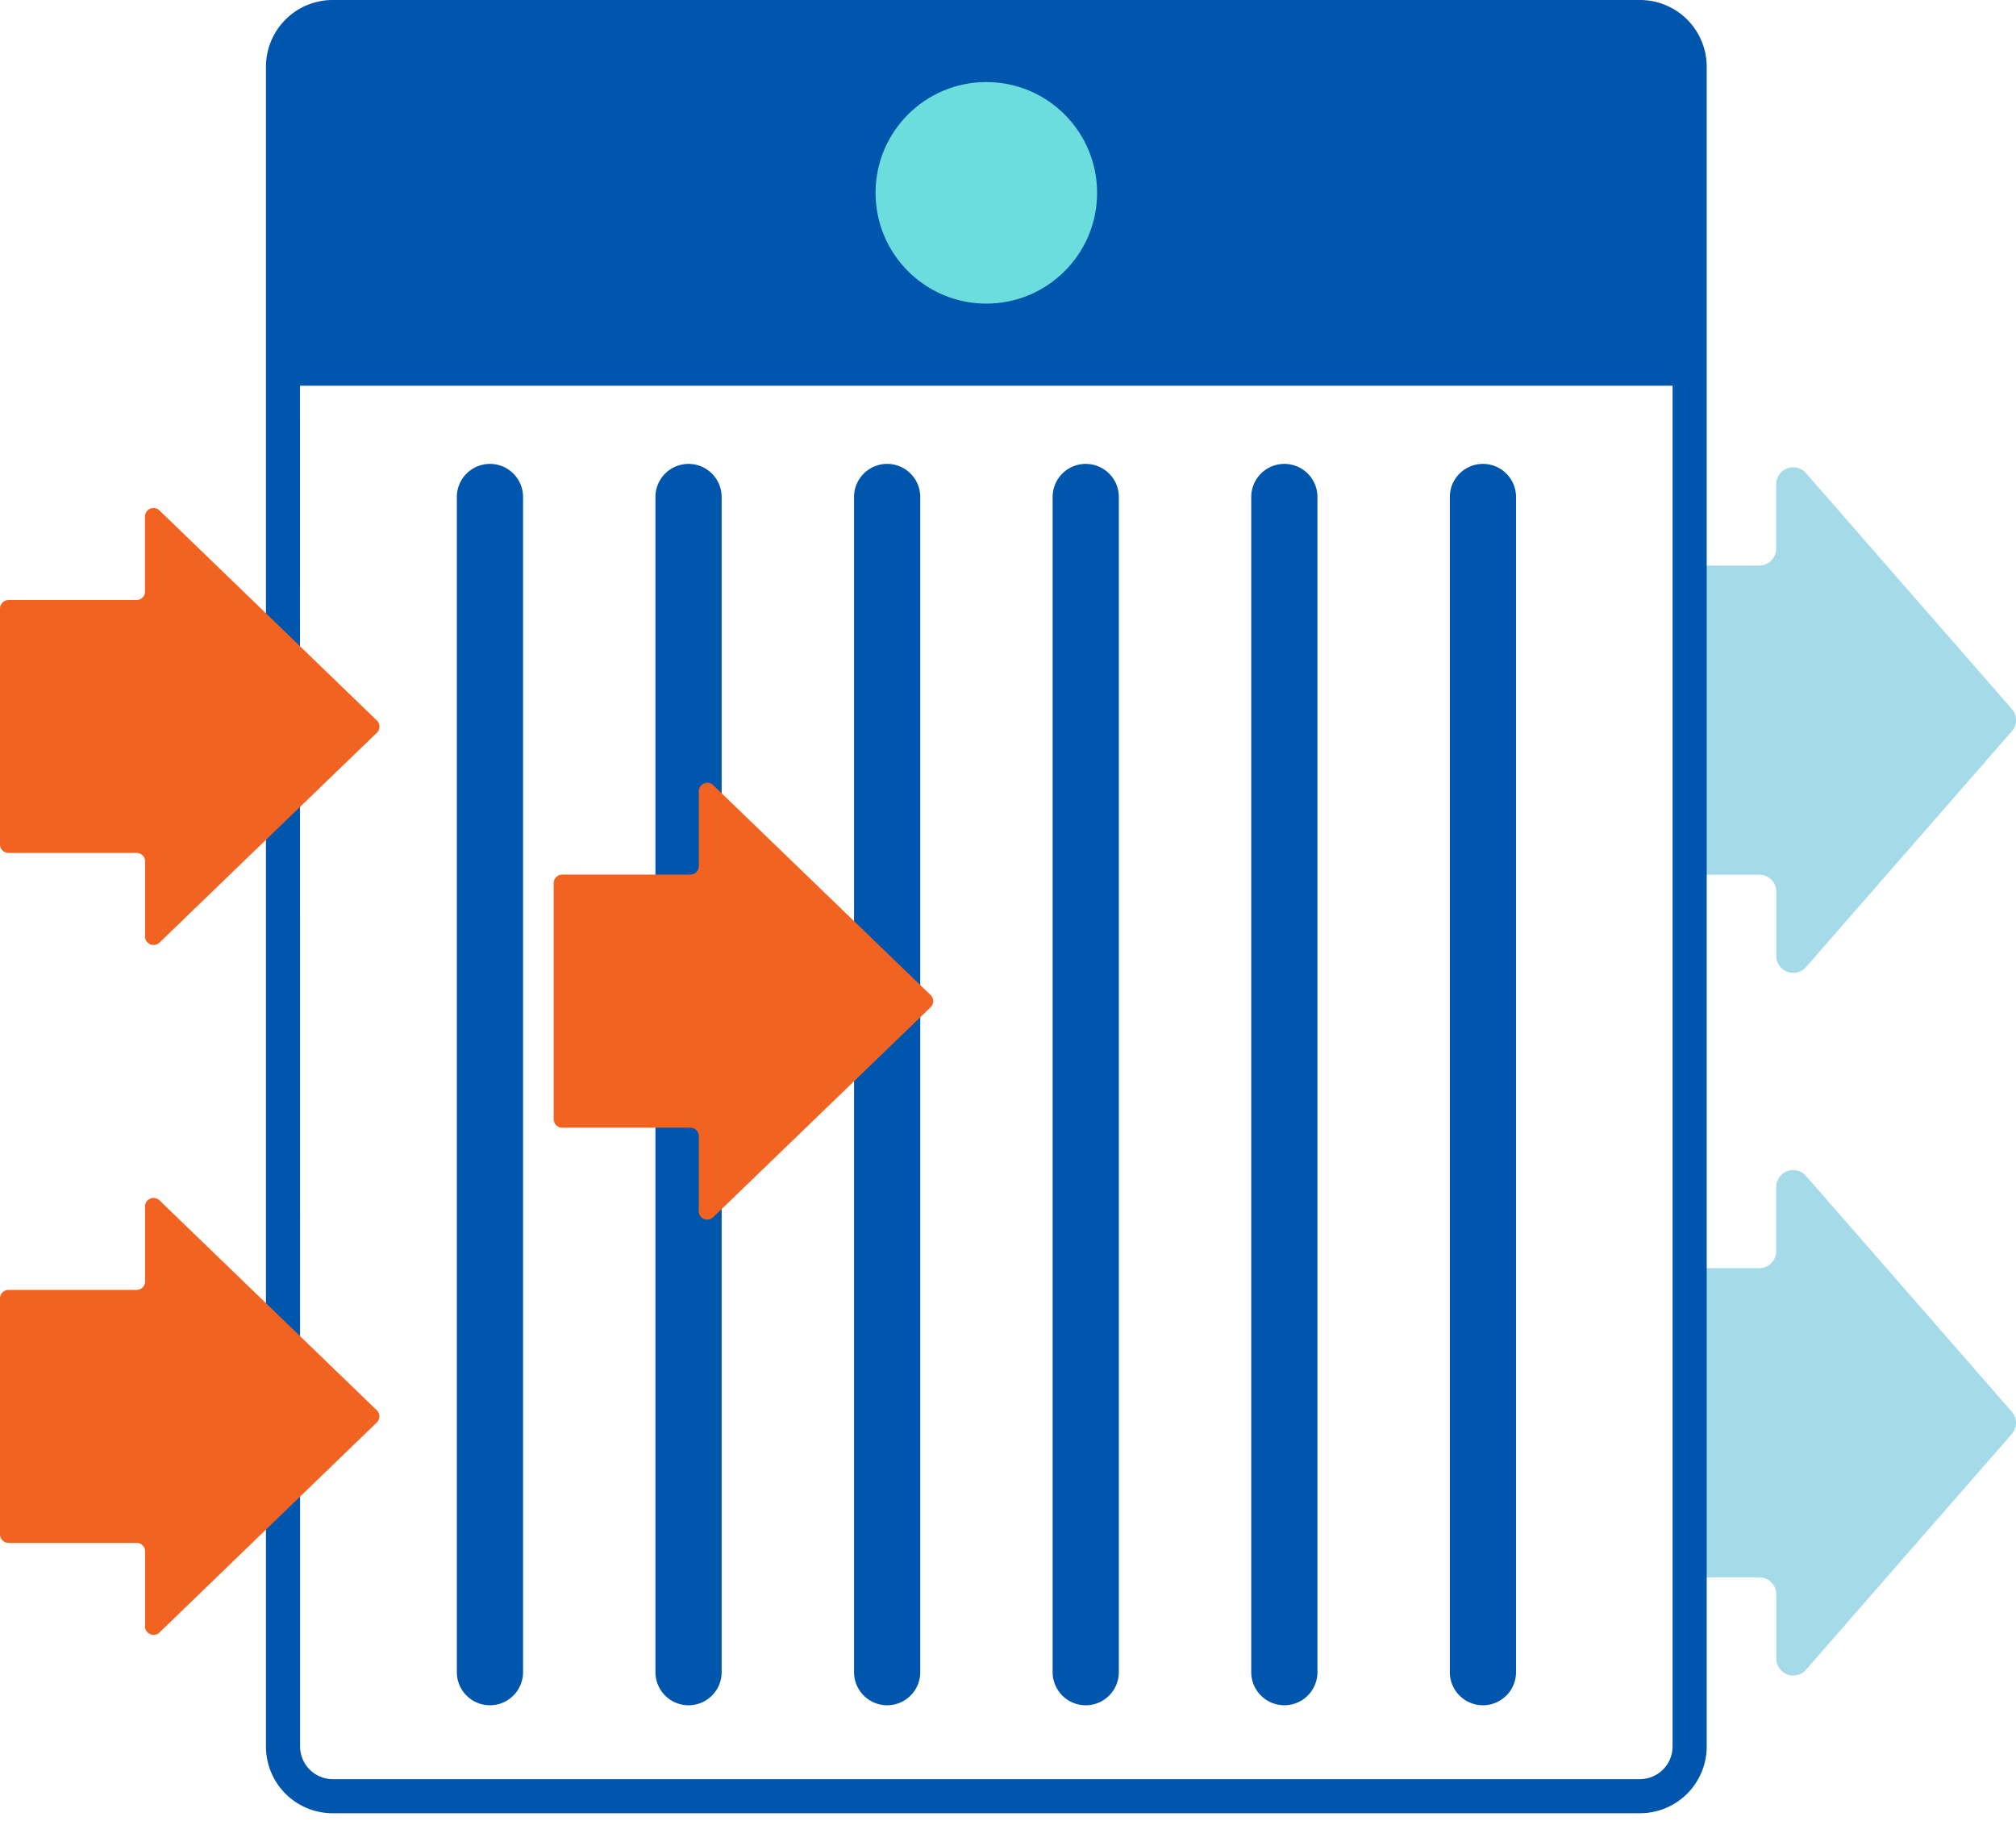 <svg xmlns="http://www.w3.org/2000/svg" xmlns:xlink="http://www.w3.org/1999/xlink" width="93" height="84" viewBox="0 0 93 84"><defs><style>.a{fill:#a52020;}.b{clip-path:url(#a);}.c{fill:#a5dbe8;}.d{fill:#0056ac;}.e{fill:#6bdddd;}.f{fill:#f26322;}</style><clipPath id="a"><rect class="a" width="93" height="84" transform="translate(281 1074)"/></clipPath></defs><g class="b" transform="translate(-281 -1074)"><g transform="translate(281 1074)"><path class="c" d="M4.542,54.942V51.984a.784.784,0,0,0-.788-.784H.784A.784.784,0,0,1,0,50.415V37.721a.784.784,0,0,1,.784-.784H3.753a.784.784,0,0,0,.784-.784V33.2a.784.784,0,0,1,1.376-.516l9.492,10.873a.784.784,0,0,1,0,1.032L5.917,55.456a.766.766,0,0,1-.585.27.783.783,0,0,1-.791-.784Zm0-32.411V19.573a.784.784,0,0,0-.788-.784H.784A.784.784,0,0,1,0,18V5.313a.784.784,0,0,1,.784-.784H3.753a.784.784,0,0,0,.784-.784V.785A.784.784,0,0,1,5.917.27l9.489,10.873a.784.784,0,0,1,0,1.032L5.917,23.046a.766.766,0,0,1-.585.27.783.783,0,0,1-.791-.786Z" transform="translate(77.4 21.559)"/><path class="d" d="M3.075,83.641A3.079,3.079,0,0,1,0,80.566V3.075A3.079,3.079,0,0,1,3.075,0H63.388a3.079,3.079,0,0,1,3.075,3.075V80.566a3.079,3.079,0,0,1-3.075,3.074Zm-1.5-3.074a1.508,1.508,0,0,0,1.5,1.5H63.388a1.508,1.508,0,0,0,1.5-1.5V17.792H1.569Zm53.038-3.435V22.925a1.527,1.527,0,1,1,3.054,0V77.132a1.527,1.527,0,1,1-3.054,0Zm-9.161,0V22.925a1.527,1.527,0,0,1,3.054,0V77.132a1.527,1.527,0,1,1-3.054,0Zm-9.162,0V22.925a1.527,1.527,0,1,1,3.054,0V77.132a1.527,1.527,0,1,1-3.054,0Zm-9.161,0V22.925a1.527,1.527,0,1,1,3.054,0V77.132a1.527,1.527,0,1,1-3.054,0Zm-9.162,0V22.925a1.527,1.527,0,1,1,3.054,0V77.132a1.527,1.527,0,1,1-3.054,0Zm-9.161,0V22.925a1.527,1.527,0,1,1,3.054,0V77.132a1.527,1.527,0,1,1-3.054,0Z" transform="translate(12.269)"/><circle class="e" cx="5.11" cy="5.11" r="5.11" transform="translate(40.39 3.785)"/><path class="f" d="M6.694,51.582V48.125a.392.392,0,0,0-.392-.392H.392A.392.392,0,0,1,0,47.341V36.456a.392.392,0,0,1,.392-.392H6.3a.392.392,0,0,0,.392-.392V32.215a.392.392,0,0,1,.664-.282l10.026,9.683a.392.392,0,0,1,0,.563L7.359,51.864a.385.385,0,0,1-.27.111.392.392,0,0,1-.4-.393ZM32.238,32.429V28.973a.392.392,0,0,0-.392-.392H25.934a.392.392,0,0,1-.392-.392V17.3a.392.392,0,0,1,.392-.392h5.912a.392.392,0,0,0,.392-.392V13.064a.392.392,0,0,1,.664-.282L42.93,22.464a.392.392,0,0,1,0,.563L32.9,32.712a.384.384,0,0,1-.269.111.392.392,0,0,1-.4-.393ZM6.694,19.76V16.3a.392.392,0,0,0-.392-.392H.392A.392.392,0,0,1,0,15.518V4.635a.392.392,0,0,1,.392-.392H6.3a.392.392,0,0,0,.389-.4V.393A.392.392,0,0,1,7.358.112L17.386,9.8a.392.392,0,0,1,0,.563L7.359,20.042a.385.385,0,0,1-.27.111.392.392,0,0,1-.4-.393Z" transform="translate(0 23.435)"/></g></g></svg>